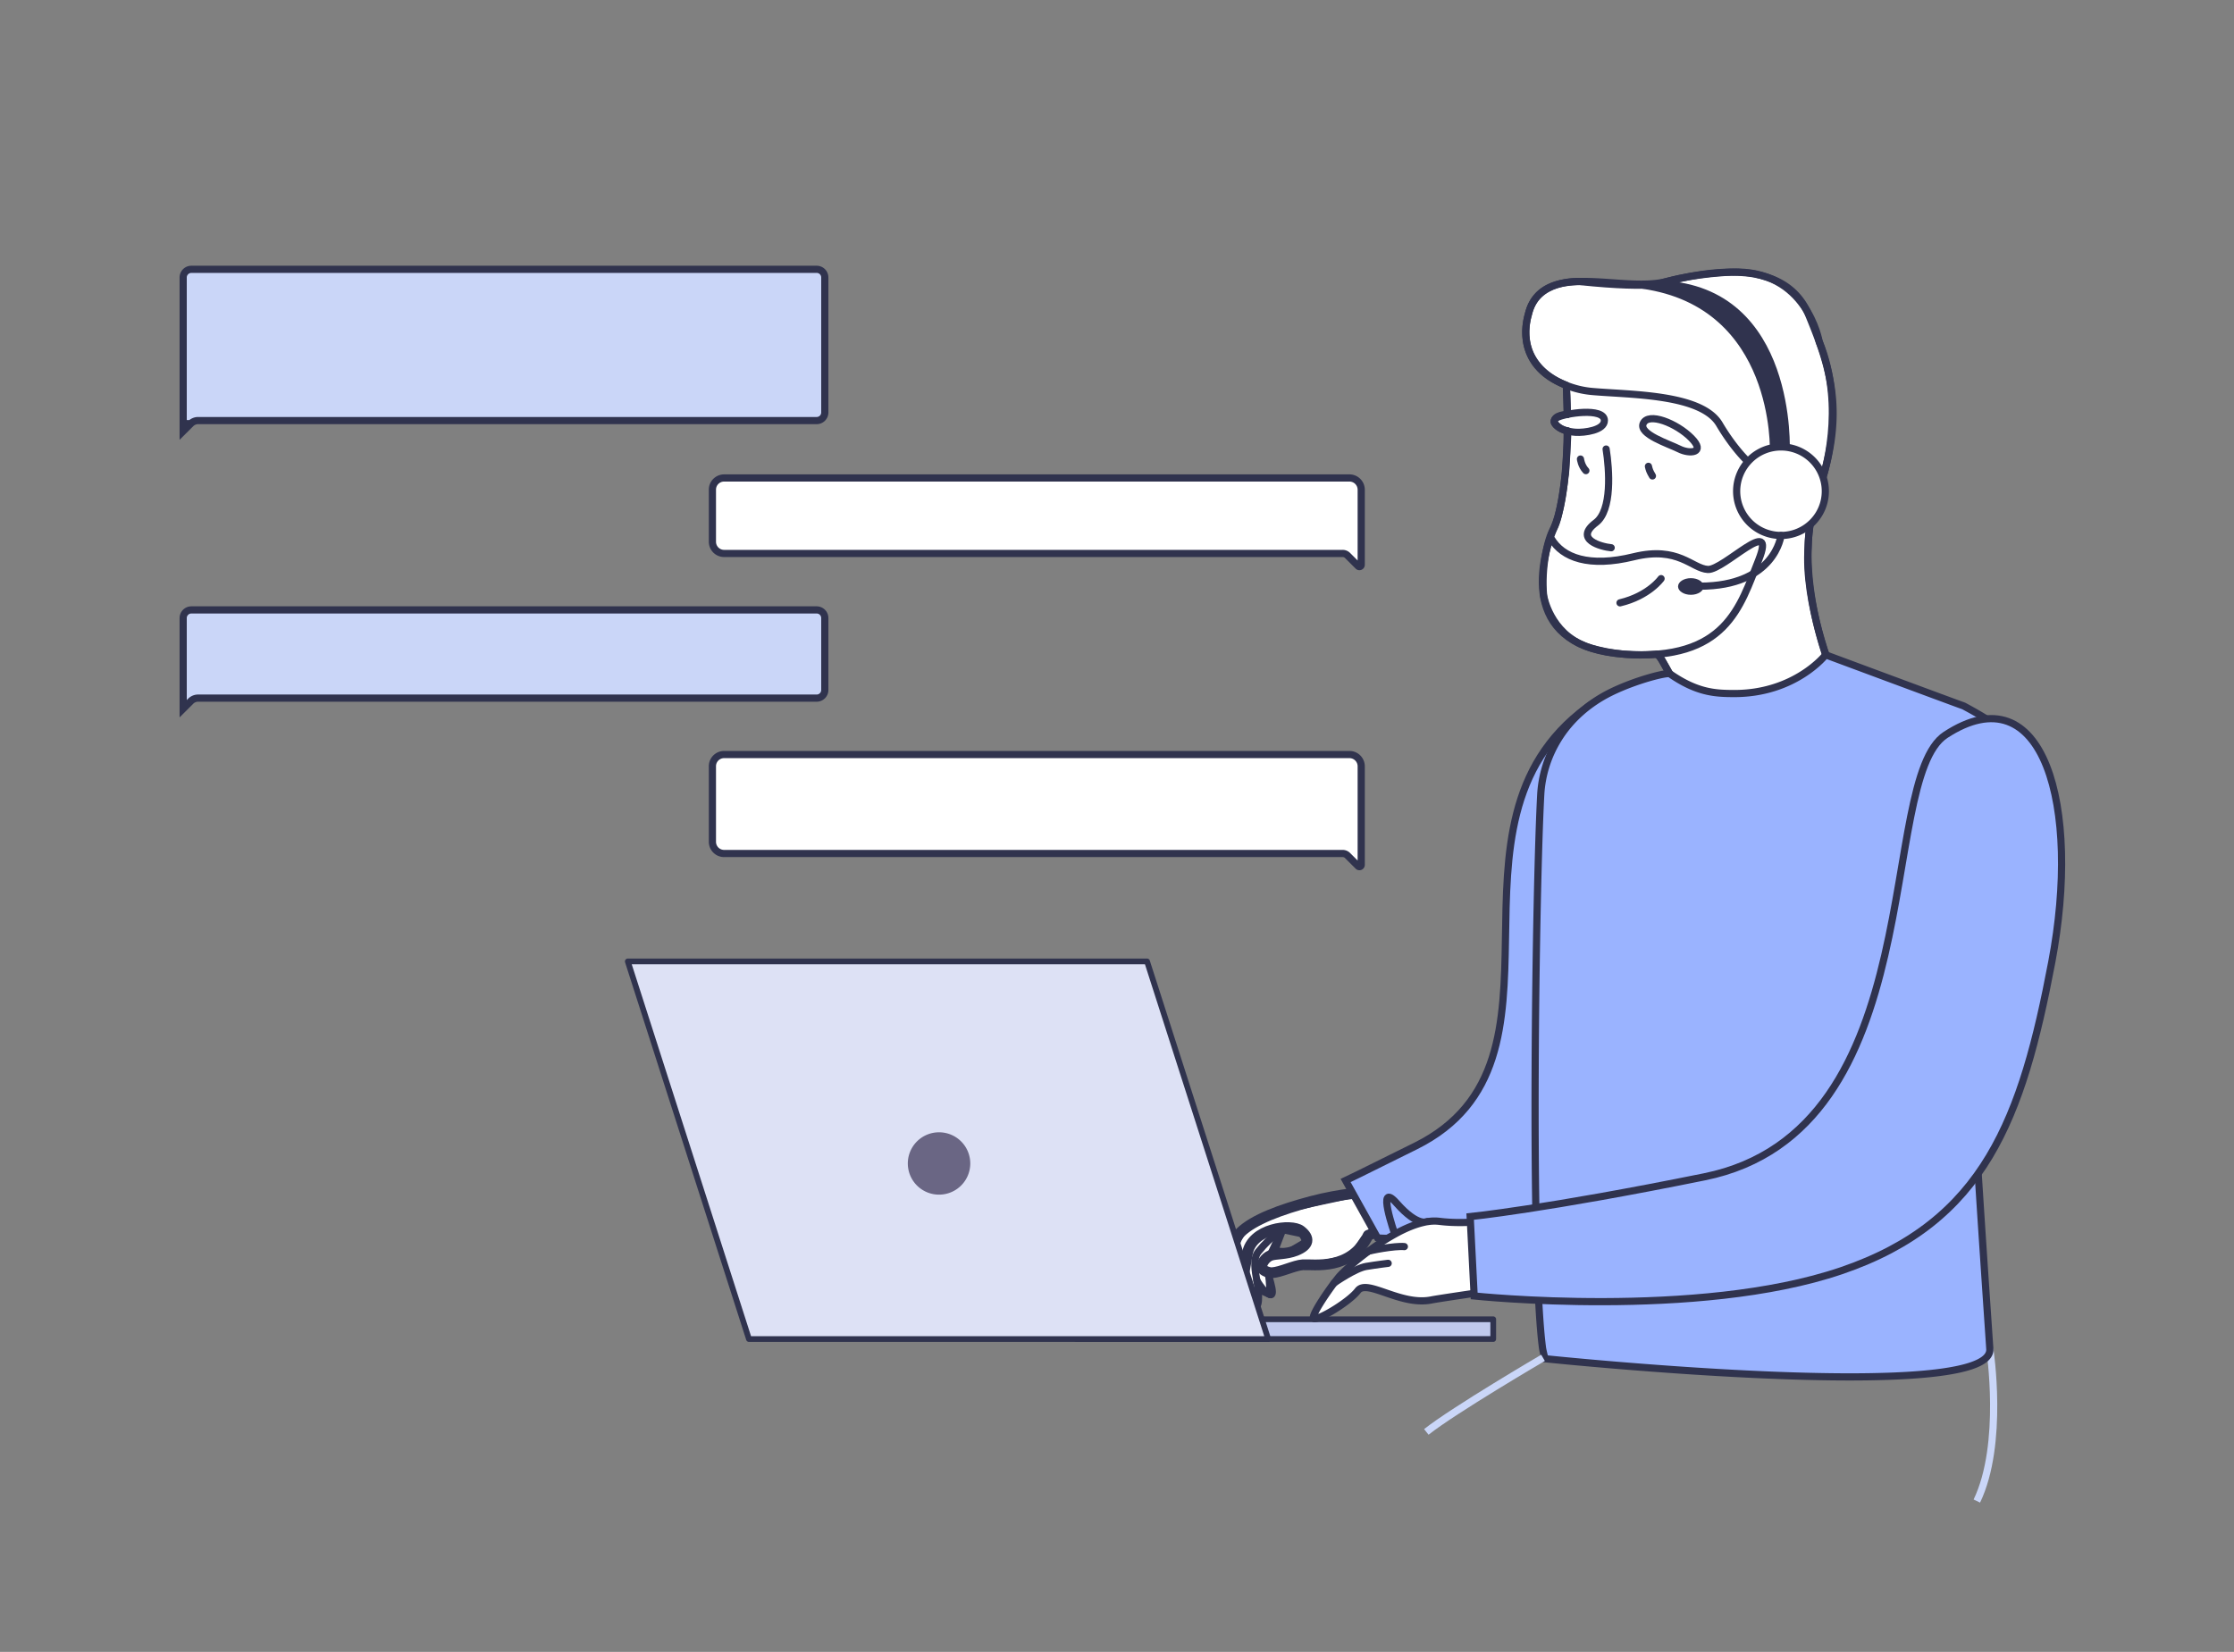 <svg xmlns="http://www.w3.org/2000/svg" width="311" height="230" fill="none"><rect width="100%" height="100%" fill="#808080" stroke="none"/><path fill="#fff" stroke="#30334E" stroke-linecap="round" stroke-linejoin="round" stroke-miterlimit="10" d="M231.354 91.89s3.092 5.623 3.746 7.017c0 0 6.239.011 11.346-1.976 0 0 4.966-1.188 8.742-2.994 0 0-4.094-9.973-3.47-17.842 0 0-.03-4.587 2.05-9.62 0 0 3.287-9.663-.518-18.913 0 0-1.732-10.18-12.294-9.668 0 0-4.754.165-8.76 1.264-4.011 1.106-.271.065-.271.065s-1.154 1.111-12.058-.03c0 0-6.144-.329-7.116 4.67 0 0-2.197 6.457 4.565 9.468l.743.335.135 4.034s-1.944.024-1.82 1.106c0 0 .601 1.029 1.897 1.211 0 0-.265 6.057-.413 6.451 0 0-.636 5.552-1.561 7.122-.925 1.57-1.743 5.563-1.414 9.321 0 0 .831 5.251 5.979 7.116 0 0 3.971 1.505 9.396 1.094-.018 0 .577-.183 1.096.77Z"/><path stroke="#30334E" stroke-linecap="round" stroke-linejoin="round" stroke-miterlimit="10" d="M218.177 59.994c-.047 4.41-.418 10.05-1.785 13.331-2.368 5.663-4.347 16.813 9.779 17.766 14.114.953 16.069-6.61 18.656-13.114 2.58-6.504-4.86 1.435-7.075 1.311-2.215-.123-4.088-3.293-10.315-1.77-6.232 1.535-9.908.13-11.475-2.51M218.182 57.706c-.023-2.076-.1-3.61-.135-4.034"/><path stroke="#30334E" stroke-linecap="round" stroke-linejoin="round" stroke-miterlimit="10" d="M223.35 58.53c-.029-1.841-5.578-.995-6.638-.365-1.061.623.406 1.864 2.621 2.023 1.231.082 4.047-.288 4.017-1.659ZM228.747 58.988c.683-1.664 4.659-.07 6.715 2.011 2.056 2.082-.241 2.259-1.708 1.512-1.479-.735-5.608-2.04-5.007-3.523ZM229.48 64.928c.112.47.171.694.56 1.34M220.02 63.916s.106.93.754 1.612M224.298 76.266c-1.378-.13-5.248-1.153-2.138-3.488 2.285-1.717 1.891-7.356 1.431-10.256M231.243 80.565s-1.696 2.41-5.72 3.37"/><path stroke="#30334E" stroke-linecap="round" stroke-linejoin="round" stroke-miterlimit="10" d="M230.712 91.085h.024c.565.37 3.788 6.575 4.365 7.822 0 0 8.742.188 20.087-4.97-.088-.117-6.044-14.143-2.203-25.058 3.835-10.897 2.156-16.948-1.161-24.958-1.307-3.193-3.746-4.816-6.562-5.527a.79.79 0 0 0-.3-.083l-.736-.17c-.436-.065-.872-.13-1.338-.17h-.047c-3.758-.336-7.846.5-10.933 1.252-6.22 1.535-16.735-2.97-19.003 4.058-1.797 5.64 1.537 9.144 5.625 10.55 1.025.364 2.109.594 3.17.682 5.26.464 15.174.323 17.666 4.557 2.491 4.234 6.232 8.08 7.339 6.393 1.161-1.806 6.139-.659 4.389 3.822-1.856 4.781-4.93 4.01-4.93 4.01"/><path stroke="#CAD6F8" stroke-miterlimit="10" d="M277.008 187.853s2.026 13.191-1.809 21.147"/><path fill="#fff" stroke="#30334E" stroke-linecap="round" stroke-linejoin="round" stroke-miterlimit="10" d="M189.833 166.006c-.242.017-11.24 2.428-11.24 2.428l-5.26 2.535-1.614 2.517.171 6.281.889-1.006s1.85 3.211 2.026 3.046c.177-.164.26-2.334.26-2.334l1.773.782-.195-2.741s3.099-1.099 3.205-1.117c.106-.018 3.104-.288 3.446-.294.342-.006 4.783-.976 4.783-.976l1.826-2.635 2.922-1.452-2.992-5.034Zm-10.38 8.297-2.032-.105 1.143-2.982s2.462.494 2.639.565c.171.07.642 1.117.642 1.117l-2.392 1.405Z"/><path stroke="#30334E" stroke-linecap="round" stroke-linejoin="round" stroke-miterlimit="10" stroke-width="1.5" d="M190.385 165.988s-3.599.171-7.841 1.294c-4.241 1.123-8.011 2.517-9.855 4.31-1.844 1.794-.931 8.233-.554 8.61.43.429.908-1.982 1.503-5.61.6-3.629 6.155-4.235 7.439-3.235 1.285 1 1.208 2.017-.642 2.758-1.407.559-2.886.412-3.587.7-.707.288-1.325 1.188-1.178 1.7.124.447 1.001.711 1.384.694 1.225-.059 3.122-1.03 4.312-1.106 1.502-.1 6.716.888 9.107-4.111l2.351-.952-2.439-5.052Z"/><path stroke="#30334E" stroke-linecap="round" stroke-linejoin="round" stroke-miterlimit="10" d="M172.879 178.626s.901 2.052 1.673 2.981c.772.929.766-1.252.448-3.099-.26-1.523-.619-3.234.176-4.228 1.815-2.264 3.723-3.34 3.723-3.34"/><path stroke="#30334E" stroke-linecap="round" stroke-linejoin="round" stroke-miterlimit="10" d="M174.965 178.285s.665 1.141 1.137 1.493c.471.353 1.49 1.376.771-1.252-.241-.882-.5-1.453-.5-1.453M176.855 174.815c0-.259 1.815-3.864 1.815-3.864"/><path fill="#9AB3FF" stroke="#30334E" stroke-linecap="round" stroke-miterlimit="10" d="M220.893 98.507c-22.255 16.389.012 49.18-23.78 61.036-8.642 4.305-9.785 4.828-9.785 4.828l4.436 7.974s5.237.988 22.956-4.357c17.584-5.305 18.986-21.612 19.598-40.819.613-19.206-2.126-36.984-13.425-28.662Z"/><path fill="#C0C9ED" stroke="#30334E" stroke-linecap="round" stroke-linejoin="round" stroke-miterlimit="10" stroke-width=".8" d="M207.875 183.689h-58v2.747h58v-2.747Z"/><path fill="#DDE1F5" stroke="#30334E" stroke-linecap="round" stroke-linejoin="round" stroke-miterlimit="10" stroke-width=".8" d="M176.548 186.441h-72.285l-16.865-52.579h72.285l16.865 52.579Z"/><path fill="#6A6684" d="M130.726 166.335a4.344 4.344 0 0 0 4.348-4.34 4.344 4.344 0 0 0-4.348-4.34 4.343 4.343 0 0 0-4.347 4.34 4.343 4.343 0 0 0 4.347 4.34Z"/><path fill="#9AB3FF" d="M273.832 134.597c.424 14.149 3.122 52.156 3.175 53.256.383 7.827-61.911 1.329-61.911 1.329-.13-.394-.242-.876-.354-1.447v-.006c-1.726-12.949-.931-64.858-.253-77.079a16.371 16.371 0 0 1 2.427-7.715c1.749-2.852 4.359-5.081 7.363-6.557 3.434-1.688 7.811-2.794 8.2-2.558 3.805 2.652 6.385 2.734 8.877 2.746 8.577.03 12.795-5.393 12.795-5.393s17.978 6.687 19.209 7.116c0 0 3.111 1.635 4.601 2.799"/><path stroke="#30334E" stroke-linecap="round" stroke-miterlimit="10" d="M273.832 134.597c.424 14.149 3.122 52.156 3.175 53.256.383 7.827-61.911 1.329-61.911 1.329-.13-.394-.242-.876-.354-1.447v-.006c-1.726-12.949-.931-64.858-.253-77.079a16.371 16.371 0 0 1 2.427-7.715c1.749-2.852 4.359-5.081 7.363-6.557 3.434-1.688 7.811-2.794 8.2-2.558 3.805 2.652 6.385 2.734 8.877 2.746 8.577.03 12.795-5.393 12.795-5.393s17.978 6.687 19.209 7.116c0 0 3.111 1.635 4.601 2.799"/><path stroke="#30334E" stroke-linecap="round" stroke-linejoin="round" stroke-miterlimit="10" d="M198.732 170.093s-1.332.794-4.289-2.552c-2.957-3.352-.271 4.293-.271 4.293"/><path fill="#fff" stroke="#30334E" stroke-linecap="round" stroke-linejoin="round" stroke-miterlimit="10" d="M209.855 179.402c-3.322.477-9.596 1.4-10.55 1.588-4.318.888-8.983-2.97-10.273-1.288-1.291 1.694-6.097 4.493-6.197 3.787-.077-.6 1.643-3.187 2.904-4.875.011 0 .017-.012.029-.023.212-.283.418-.541.595-.765.495-.606 2.074-2.07 4.088-3.564a32.197 32.197 0 0 1 3.723-2.428c1.384-.771 2.792-1.371 4.094-1.653.165-.041.318-.07.471-.088a5.838 5.838 0 0 1 1.591-.047c4.123.529 8.865-.306 10.026-.541l-.501 9.897Z"/><path stroke="#30334E" stroke-linecap="round" stroke-linejoin="round" stroke-miterlimit="10" d="M185.746 178.62s2.91-2.035 4.442-2.288c1.531-.252 3.063-.435 3.063-.435M190.445 174.257c.189-.142 3.77-.824 5.06-.688"/><path fill="#9AB3FF" stroke="#30334E" stroke-linecap="round" stroke-miterlimit="10" d="M270.846 102.323c-9.69 6.328-1.708 55.068-33.559 61.53-22.308 4.523-32.623 5.54-32.623 5.54l.56 11.05s31.144 3.287 51.119-3.517c19.97-6.804 25.177-21.276 29.289-42.976 4.111-21.7-1.126-40.542-14.786-31.627Z"/><path stroke="#CAD6F8" stroke-miterlimit="10" d="M214.809 189.058s-12.394 7.263-16.247 10.315"/><path fill="#30334E" stroke="#30334E" stroke-miterlimit="10" d="M248.655 62.916s1.09-22.576-17.413-23.358l-2.562.147c18.95 2.7 18.208 23.211 18.208 23.211h1.767Z"/><path fill="#fff" stroke="#30334E" stroke-linecap="round" stroke-linejoin="round" stroke-miterlimit="10" d="M247.935 74.554c3.41 0 6.174-2.759 6.174-6.163a6.168 6.168 0 0 0-6.174-6.163 6.168 6.168 0 0 0-6.173 6.163 6.168 6.168 0 0 0 6.173 6.163Z"/><path stroke="#30334E" stroke-linecap="round" stroke-linejoin="round" stroke-miterlimit="10" d="M247.937 74.554s-.819 7.075-11.339 7.063"/><path fill="#30334E" d="M235.39 82.817c.986 0 1.785-.519 1.785-1.159s-.799-1.158-1.785-1.158c-.985 0-1.785.518-1.785 1.158 0 .64.8 1.159 1.785 1.159Z"/><path fill="#fff" stroke="#30334E" stroke-miterlimit="10" d="M189.498 106.693v13.725c0 .224-.271.335-.424.177l-1.479-1.476a.957.957 0 0 0-.683-.283h-86.104a1.63 1.63 0 0 1-1.632-1.629v-10.52c0-.9.73-1.629 1.632-1.629h87.052a1.64 1.64 0 0 1 1.638 1.635ZM189.498 68.186v10.456c0 .223-.271.335-.424.176l-1.479-1.476a.959.959 0 0 0-.683-.282h-86.104a1.63 1.63 0 0 1-1.632-1.63v-7.25c0-.9.73-1.63 1.632-1.63h87.052a1.64 1.64 0 0 1 1.638 1.636Z"/><path fill="#CAD6F8" stroke="#30334E" d="m26.55 97.63-1.05 1.047v-12.62a1.14 1.14 0 0 1 1.138-1.135h87.052a1.13 1.13 0 0 1 1.132 1.13v10.02a1.13 1.13 0 0 1-1.132 1.13H27.586c-.391 0-.76.151-1.037.427l.354.354-.354-.354ZM26.55 58.987l-1.05 1.048v-21.4a1.14 1.14 0 0 1 1.138-1.135h87.052a1.13 1.13 0 0 1 1.132 1.129v18.8a1.13 1.13 0 0 1-1.132 1.13H27.586c-.391 0-.76.152-1.037.428l.354.354-.354-.354Z"/></svg>